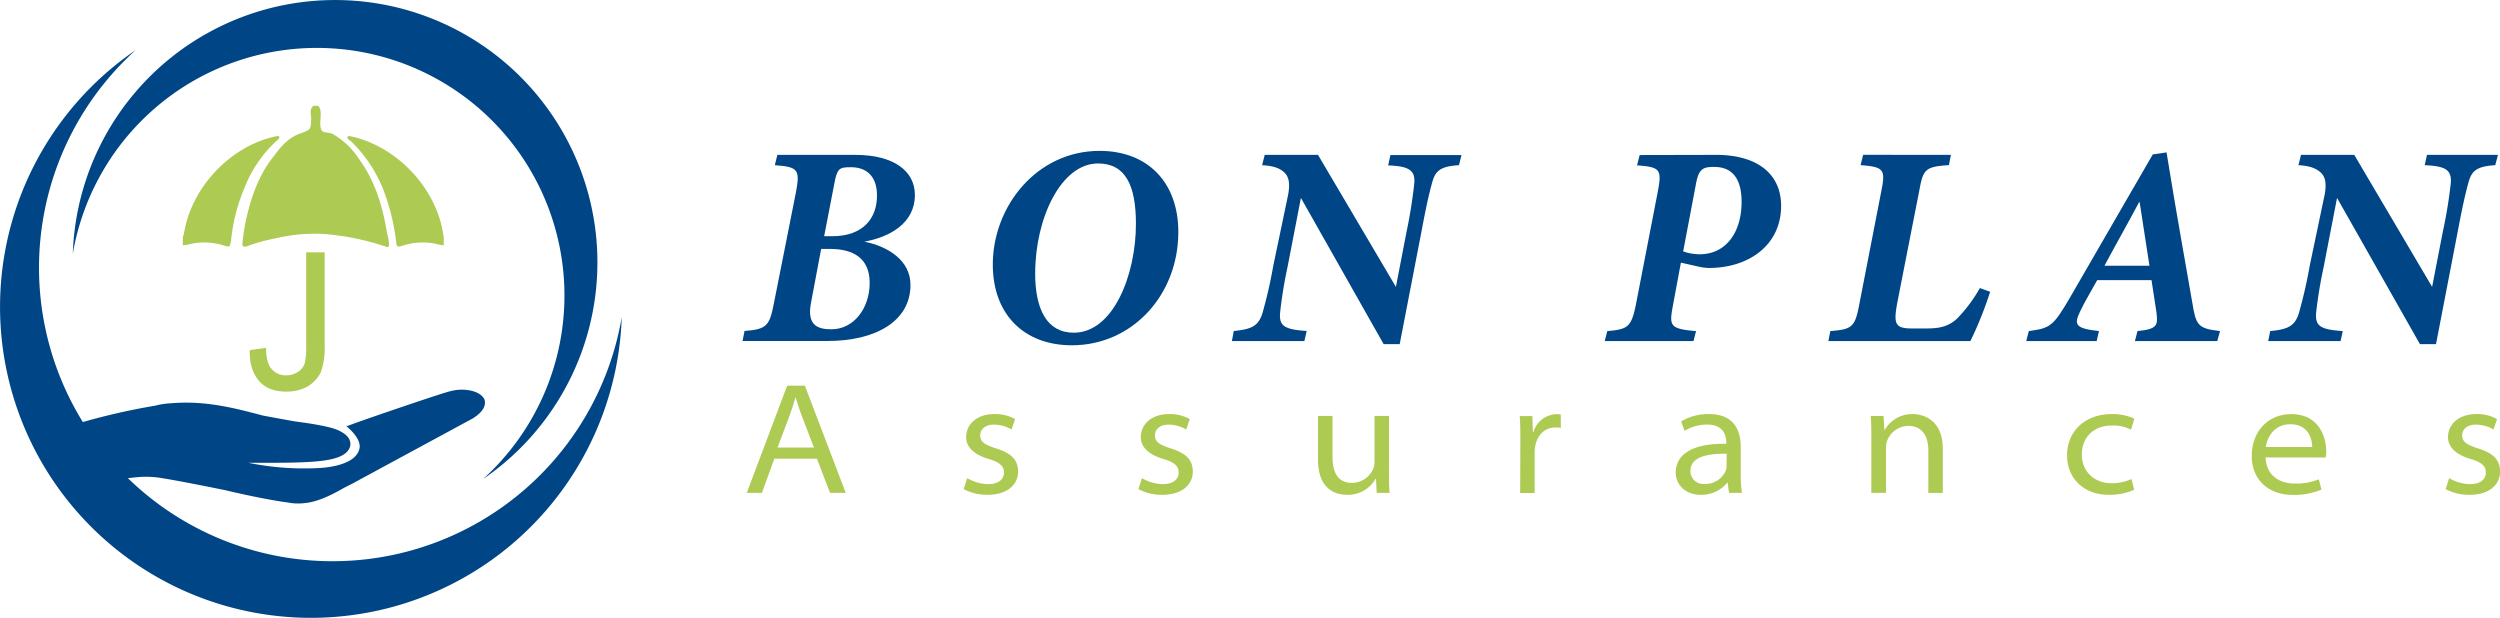 <svg xmlns="http://www.w3.org/2000/svg" viewBox="0 0 593.7 146.74"><defs><style>.cls-1,.cls-3{fill:#004687;}.cls-1,.cls-2{fill-rule:evenodd;}.cls-2,.cls-4{fill:#adcb53;}</style></defs><g id="OBJECTS"><path class="cls-1" d="M32.2,11.91A73.84,73.84,0,1,0,147.65,75.32,69.69,69.69,0,1,1,32.2,11.91Z"/><path class="cls-1" d="M114.71,113.77A62.31,62.31,0,1,0,17.29,60.26a58.8,58.8,0,1,1,97.42,53.51Z"/><path class="cls-2" d="M105.4,58.27h0a10.09,10.09,0,0,1-1.91-.38,15.58,15.58,0,0,0-7.66.38c-1.53.51-1.65.39-1.78-1.15a51.82,51.82,0,0,0-3.18-12.49,33.1,33.1,0,0,0-7.53-11.1,1.75,1.75,0,0,1-.89-1c.38-.39.64-.13,1-.13,10.83,2.41,20.15,12.24,21.8,23.2,0,.25.13.39.13.64v2Z"/><path class="cls-2" d="M43.43,58.27h0a13.67,13.67,0,0,0,2-.38,15.52,15.52,0,0,1,7.65.38c1.54.51,1.54.39,1.79-1.15a42.37,42.37,0,0,1,3.19-12.49,29.79,29.79,0,0,1,7.52-11.1c.26-.25.77-.5.77-1-.25-.39-.64-.13-1-.13-10.83,2.41-20,12.24-21.68,23.2-.12.25-.12.39-.25.64v2Z"/><path class="cls-2" d="M59.36,83.13h0l3.83-.51c0,2.55.51,4.21,1.41,5.1A4.27,4.27,0,0,0,68,89.13a4.7,4.7,0,0,0,2.67-.77,3.72,3.72,0,0,0,1.67-2,15.26,15.26,0,0,0,.37-4.08V59.93H77.1V82a16.87,16.87,0,0,1-.9,6.38A8.34,8.34,0,0,1,73,91.81,10.35,10.35,0,0,1,68,93c-2.94,0-5.1-.9-6.5-2.56s-2.3-4-2.18-7.27Z"/><path class="cls-2" d="M75.56,25.12h0c1.28,1.27,0,4.21.77,5.73.37.77,1.66.52,2.55.9a18,18,0,0,1,6.37,6C89.08,43,90.87,49,91.89,55.2a16.89,16.89,0,0,1,.5,2.69c0,.64,0,1-.89.64a60.93,60.93,0,0,0-14.28-2.94,39.84,39.84,0,0,0-11.73,1,44.27,44.27,0,0,0-6.89,1.91c-.89.25-1.15-.14-1-.9a43.85,43.85,0,0,1,.9-5.74C59.75,46.54,61.54,41.32,65.1,37c1.66-2.3,3.57-4.46,6.38-5.36,2.29-.89,2.29-.77,2.42-3.32,0-1.15-.5-2.3.52-3.18Z"/><path class="cls-1" d="M115.08,94.94c-.7-1.67-3.33-2.63-6.51-2.35a15.75,15.75,0,0,0-2.5.55c-3.74,1.11-23.29,7.77-23.42,8h-.41l.27.28c2.21,1.93,3.33,3.88,2.77,5.4-.69,2.36-3.89,3.88-9,4.3A66.43,66.43,0,0,1,59,109.91H61.3c5,0,9.56,0,13.16-.28,5.7-.41,8.32-1.66,8.74-3.87.14-1.39-.69-2.5-2.64-3.47s-6.37-1.67-10.66-2.23c-2.92-.54-5.55-1-7.49-1.38-6.79-1.8-13.72-3.6-21.76-2.91a17.2,17.2,0,0,0-3.74.56,156.07,156.07,0,0,0-18.58,4.29l-.69.15,9.28,13.44a32.93,32.93,0,0,1,5.14-.83,22.18,22.18,0,0,1,6.23.14c2.64.4,9.15,1.65,15.25,2.9,6.37,1.53,12.47,2.64,14.84,2.91a12.23,12.23,0,0,0,4,.14c3.06-.27,6.38-1.93,9.3-3.6,1-.56,2.08-1,2.91-1.52l27.72-15c3-1.93,3-3.45,2.77-4.43Z"/><path class="cls-3" d="M203.13,36.78c9.18,0,14.14,3.88,14.14,9.52,0,6.74-6,10-12,11.09,5.71,1.15,10.95,4.49,10.95,10.27,0,8.7-8.37,13.32-19.72,13.32H176.34l.47-2.38c5.24-.4,5.92-1.22,6.94-6.39L189,45.76c1.08-5.58.47-6.12-5-6.53l.61-2.45ZM192.59,71.94c-1,5.24,1.5,6.26,4.83,6.26,5.44,0,9.11-5.1,9.11-11s-3.88-8.09-9.52-8.09h-2Zm5-15.84c7.55,0,10.68-4.42,10.68-9.66,0-4.83-2.72-6.73-6.19-6.73-2.79,0-3.26.27-3.94,3.87L195.72,56.1Z"/><path class="cls-3" d="M279.83,55.08c0,15-10.94,26.92-25.29,26.92-11.29,0-18.77-7.27-18.77-19.17,0-13.87,10.47-27,25.36-27C272.69,35.83,279.83,43.45,279.83,55.08Zm-34,9.79c0,8.5,2.72,14.14,9.17,14.14,9.39,0,14.76-13.73,14.76-25.84,0-9.11-2.45-14.35-9-14.35C252,38.82,245.84,51.81,245.84,64.87Z"/><path class="cls-3" d="M346.48,39.23c-4.56.27-5.65,1.43-6.4,4.22-.61,2.24-1.29,5-2.51,11.56L332.4,81.73h-3.81L308.94,47l-3.2,16.53A103.94,103.94,0,0,0,304,74.25c-.28,3.2,1.08,4,6.32,4.35L309.76,81H292.55L293,78.6c4.28-.4,5.85-1.22,6.8-4.21a109.41,109.41,0,0,0,2.58-11.29l3.47-16.59c.61-3,.2-4.63-.95-5.65s-2.72-1.49-5.17-1.63l.61-2.45H313l18.5,31.35,2.51-13a114.81,114.81,0,0,0,1.84-11.5c.34-3.33-1.43-4.15-6.19-4.35l.54-2.45h16.87Z"/><path class="cls-3" d="M407.54,36.78c9.93,0,15.44,4.63,15.44,12.11,0,9.18-7.48,14.75-17.21,14.75a12.25,12.25,0,0,1-2.17-.27l-4.42-1-1.91,10.27c-.88,4.76-.74,5.44,5.51,6L402.17,81H381.09l.61-2.38c4.9-.4,5.71-.95,6.8-6.32L393.6,46c1.09-5.71.89-6.32-4.83-6.73l.62-2.45ZM399.72,59.7a11.48,11.48,0,0,0,3.95.68c6.05,0,9.92-5,9.92-12.44,0-6.06-2.65-8.3-6.52-8.3-2.66,0-3.68.41-4.36,4.28Z"/><path class="cls-3" d="M472.62,69.29A88,88,0,0,1,467.93,81H434.2l.47-2.38c5.24-.4,5.85-1,6.87-6.32L446.85,45c.95-4.83.34-5.37-5-5.78l.61-2.45H463.3l-.47,2.45c-5.58.34-6.12,1-7,5.85l-5.23,26.65C449.63,76.9,450,78,454,78h3.46c2.93,0,5.1-.34,7.28-2.31a34.87,34.87,0,0,0,5.44-7.28Z"/><path class="cls-3" d="M526.54,81H507l.61-2.38c4.76-.47,4.9-1.36,4.49-4.55-.34-2.32-.75-4.83-1.16-7.55H498.05c-1.29,2.38-2.92,5-4.08,7.48-1.43,3-1.29,4,4.49,4.62L497.92,81H481.19l.61-2.38c5.1-.68,5.78-1.15,9.66-7.75l19.78-34.2,3.27-.48c2.72,16.8,4.69,27.27,6.12,35.7.88,5.37,1.29,6.12,6.59,6.73ZM508.12,48H508c-2.65,5-5.65,10.27-8.23,15.1h10.68Z"/><path class="cls-3" d="M592.57,39.23c-4.55.27-5.64,1.43-6.39,4.22-.61,2.24-1.29,5-2.52,11.56L578.5,81.73h-3.81L555,47l-3.2,16.53a108,108,0,0,0-1.77,10.74c-.27,3.2,1.09,4,6.33,4.35L555.85,81h-17.2l.48-2.38c4.28-.4,5.84-1.22,6.8-4.21a112.27,112.27,0,0,0,2.58-11.29L552,46.51c.61-3,.2-4.63-1-5.65s-2.73-1.49-5.17-1.63l.61-2.45h12.65l18.49,31.35,2.52-13A110.33,110.33,0,0,0,582,43.58c.34-3.33-1.42-4.15-6.18-4.35l.54-2.45h16.86Z"/><path class="cls-4" d="M183.89,108.93l-2.95,8.12h-3.6l9.6-25.46h4.2l9.71,25.46h-3.73L194,108.93Zm9.4-2.65-2.92-7.61c-.61-1.62-1-3-1.41-4.26h-.07c-.39,1.34-.8,2.69-1.34,4.19l-2.9,7.68Z"/><path class="cls-4" d="M229.7,113.55a10.22,10.22,0,0,0,4.89,1.42c2.68,0,3.83-1.25,3.83-2.74,0-1.67-1.11-2.47-3.74-3.27-3.61-1.08-5.26-2.95-5.24-5.17,0-2.94,2.44-5.46,6.74-5.46a9.68,9.68,0,0,1,4.88,1.19l-.84,2.48a8.41,8.41,0,0,0-4.19-1.16c-2.1,0-3.25,1.13-3.25,2.57,0,1.61,1.28,2.28,3.87,3.11,3.5,1.11,5.12,2.67,5.13,5.46,0,3.09-2.52,5.53-7.27,5.53a11.87,11.87,0,0,1-5.65-1.35Z"/><path class="cls-4" d="M271.19,113.55a10.19,10.19,0,0,0,4.89,1.42c2.68,0,3.83-1.25,3.83-2.74,0-1.67-1.12-2.47-3.75-3.27-3.6-1.08-5.25-2.95-5.24-5.17,0-2.94,2.45-5.46,6.74-5.46a9.72,9.72,0,0,1,4.89,1.19L281.7,102a8.33,8.33,0,0,0-4.18-1.16c-2.1,0-3.25,1.13-3.25,2.57,0,1.61,1.28,2.28,3.87,3.11,3.49,1.11,5.12,2.67,5.13,5.46,0,3.09-2.52,5.53-7.28,5.53a11.83,11.83,0,0,1-5.64-1.35Z"/><path class="cls-4" d="M329.85,112.05c0,1.88,0,3.53.16,5h-3.07l-.17-3.34h-.1a7.53,7.53,0,0,1-6.76,3.8c-2.75,0-6.91-1.31-6.91-8.34V98.78h3.45v9.75c0,3.69,1.29,6.14,4.62,6.14a5.53,5.53,0,0,0,5-3.25,4.79,4.79,0,0,0,.35-1.73V98.78h3.44Z"/><path class="cls-4" d="M361.05,104.8c0-2.36,0-4.21-.15-6h3l.13,3.83h.12a5.93,5.93,0,0,1,5.51-4.28,4.28,4.28,0,0,1,1,.11v3.18a5.68,5.68,0,0,0-1.31-.12c-2.51,0-4.25,1.79-4.76,4.4a8.15,8.15,0,0,0-.14,1.51v9.64h-3.44Z"/><path class="cls-4" d="M410.61,117.05l-.33-2.43h-.1a7.81,7.81,0,0,1-6.23,2.89c-4.11,0-6-2.81-6-5.25,0-4.38,4-7,12-6.87v-.33c0-1.15-.34-4.25-4.56-4.23a10.1,10.1,0,0,0-5.34,1.5l-.8-2.26a12.57,12.57,0,0,1,6.62-1.74c6.22,0,7.52,4.29,7.52,7.8v6.47a27.32,27.32,0,0,0,.3,4.45Zm-.55-9.28c-4.3-.11-8.61.66-8.61,4a3.06,3.06,0,0,0,3.39,3.16,5.28,5.28,0,0,0,5-3.16,3.18,3.18,0,0,0,.18-1Z"/><path class="cls-4" d="M444.4,103.79c0-1.82,0-3.48-.15-5h3.06l.2,3.28h.1a7.46,7.46,0,0,1,6.66-3.73c2.5,0,7.11,1.39,7.11,8.28v10.44h-3.44V106.93c0-3.21-1.35-5.79-4.79-5.79a5.46,5.46,0,0,0-5,3.56,4.63,4.63,0,0,0-.26,1.51v10.84H444.4Z"/><path class="cls-4" d="M506.82,116.32a14.7,14.7,0,0,1-6,1.19c-6,0-9.93-3.93-9.93-9.36,0-5.76,4.24-9.82,10.68-9.82a12.41,12.41,0,0,1,5.3,1.1l-.79,2.62a9.16,9.16,0,0,0-4.49-1c-4.58,0-7.2,3-7.19,6.87,0,4.22,3.09,6.84,7.06,6.84a11.44,11.44,0,0,0,4.72-1Z"/><path class="cls-4" d="M538.05,108.63c.08,4.12,3.14,6.2,6.89,6.2a14.35,14.35,0,0,0,5.74-1l.62,2.44a16.81,16.81,0,0,1-6.79,1.26c-6,0-9.77-3.8-9.77-9.24s3.51-9.94,9.41-9.94c6.7,0,8.28,5.66,8.28,8.77a6.32,6.32,0,0,1-.13,1.53Zm11.05-2.47c0-1.57-.7-5.41-5.21-5.41-3.88,0-5.49,3.16-5.8,5.41Z"/><path class="cls-4" d="M581.62,113.55a10.19,10.19,0,0,0,4.89,1.42c2.68,0,3.83-1.25,3.83-2.74,0-1.67-1.12-2.47-3.75-3.27-3.6-1.08-5.25-2.95-5.24-5.17,0-2.94,2.45-5.46,6.75-5.46A9.71,9.71,0,0,1,593,99.52l-.84,2.48a8.41,8.41,0,0,0-4.19-1.16c-2.1,0-3.25,1.13-3.25,2.57,0,1.61,1.28,2.28,3.87,3.11,3.49,1.11,5.12,2.67,5.13,5.46,0,3.09-2.52,5.53-7.27,5.53a11.84,11.84,0,0,1-5.65-1.35Z"/></g></svg>
